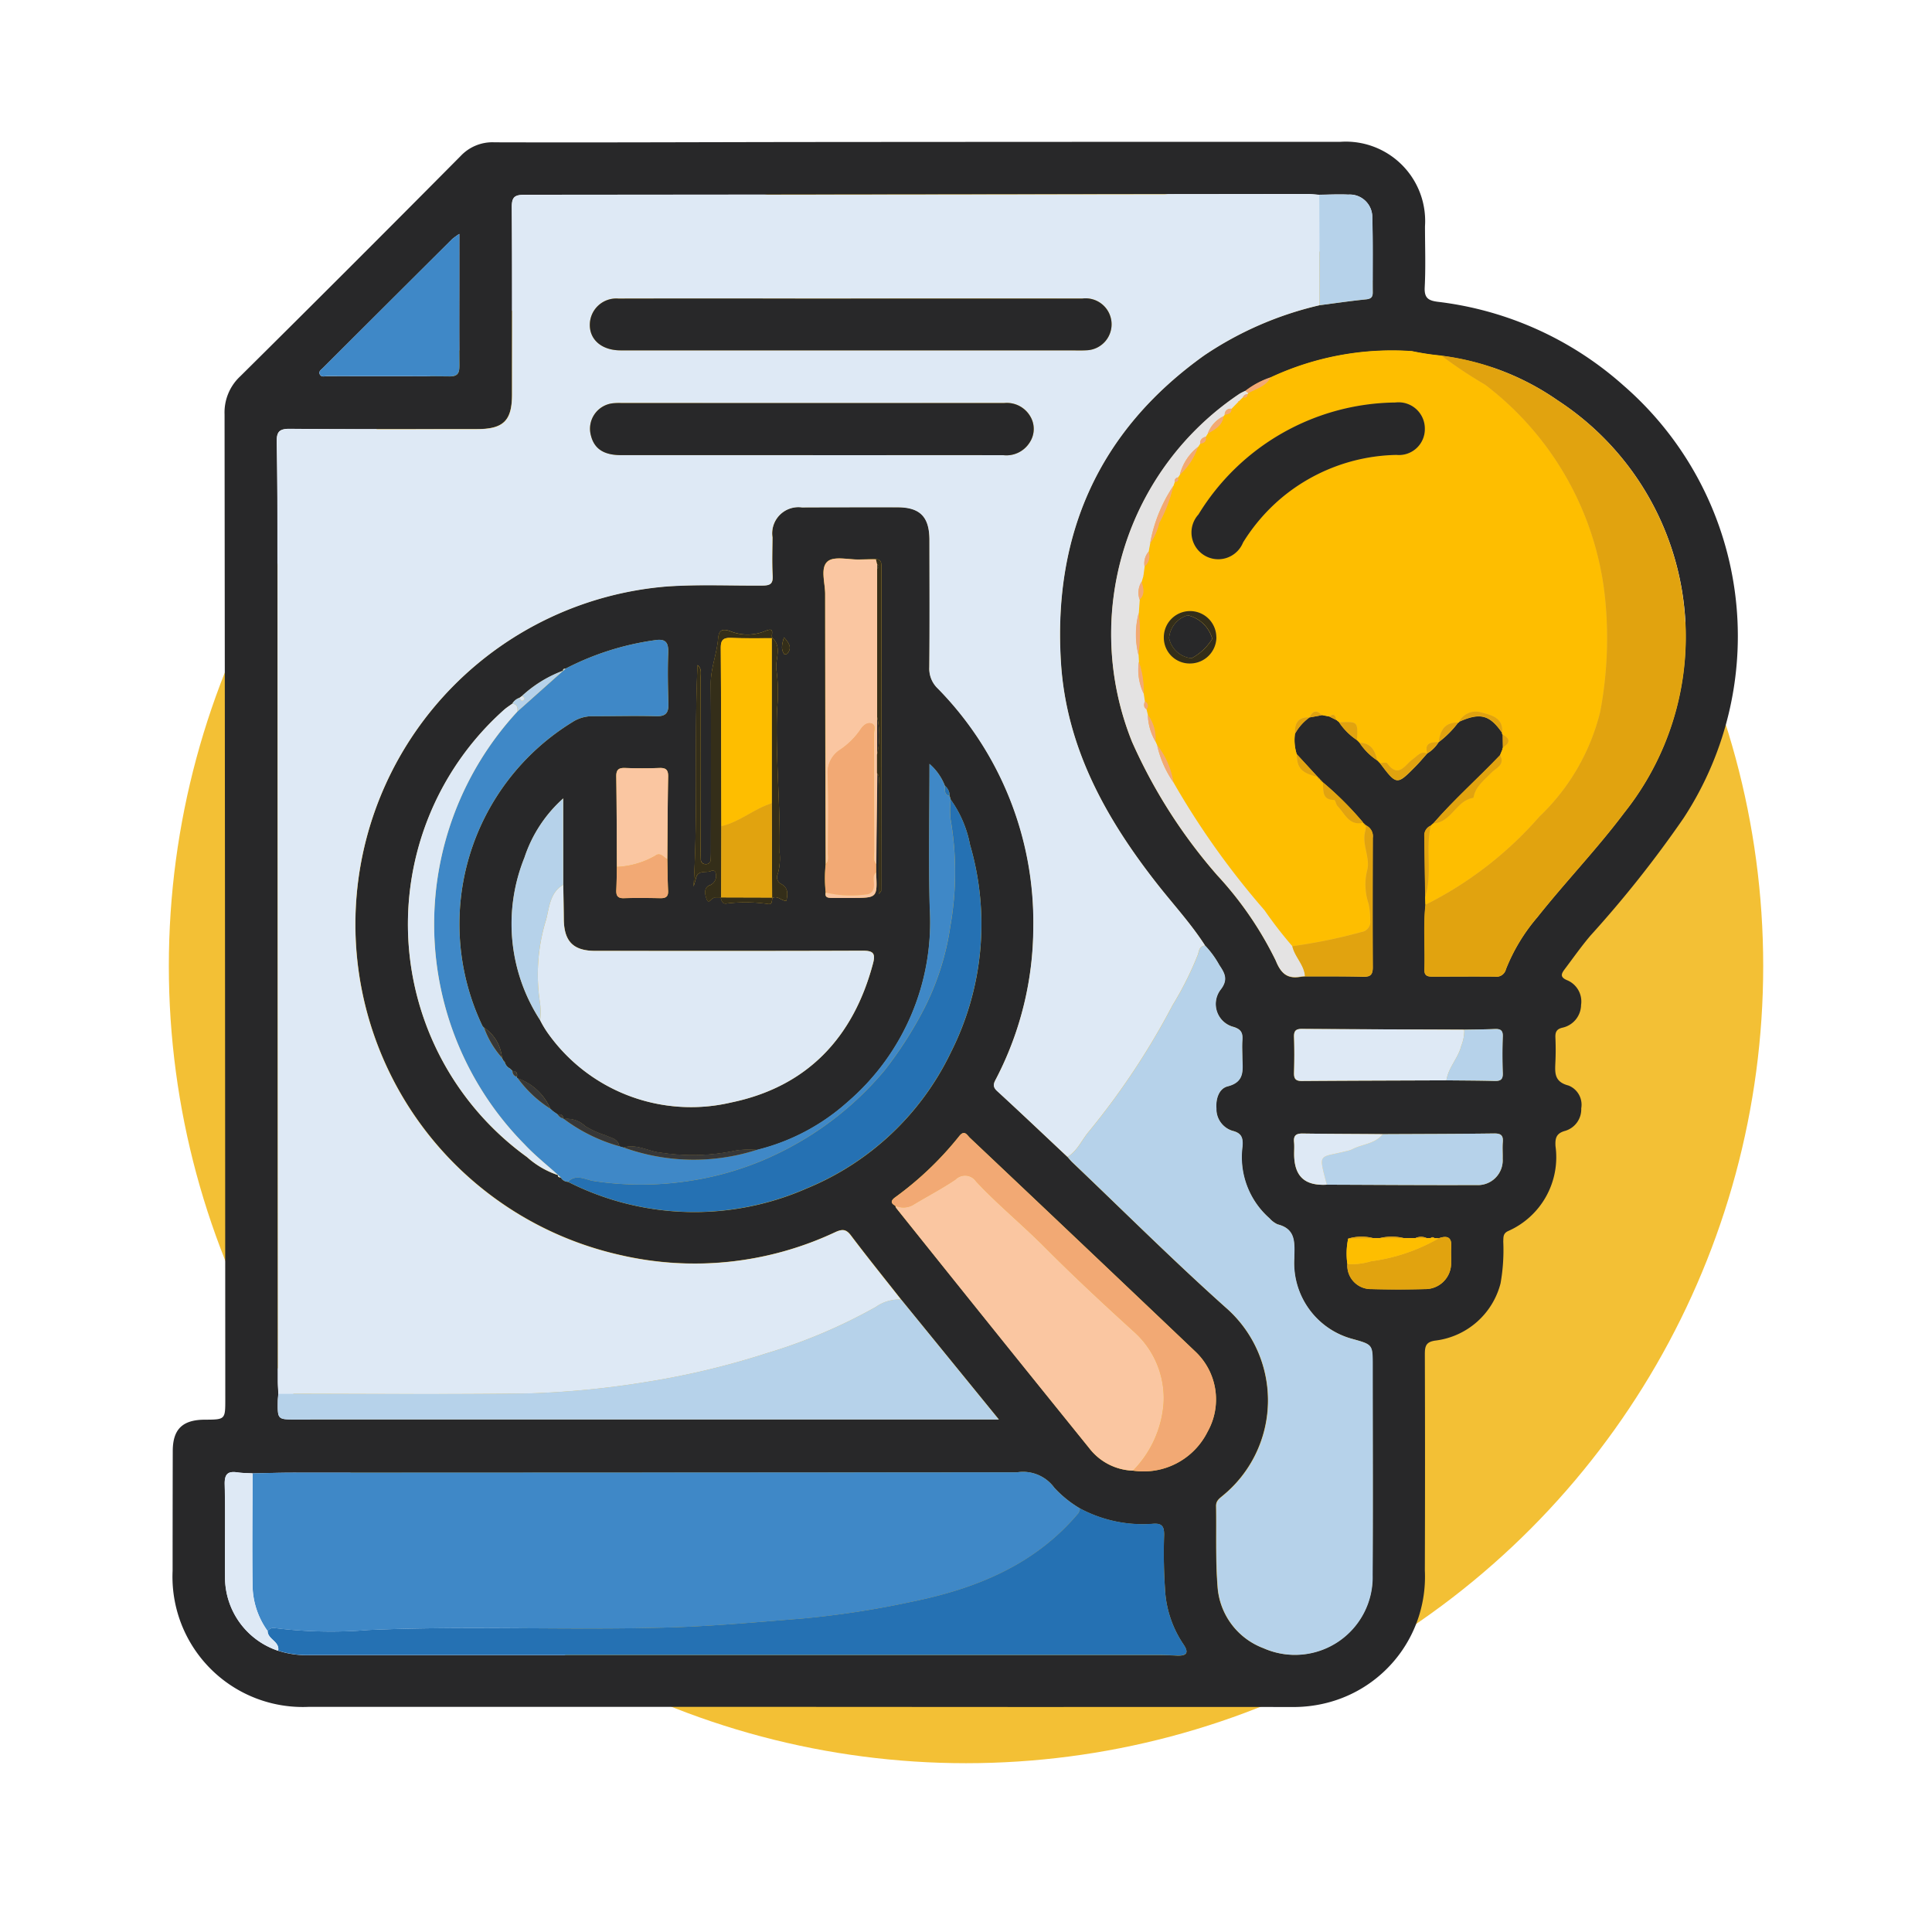 <svg xmlns="http://www.w3.org/2000/svg" xmlns:xlink="http://www.w3.org/1999/xlink" width="103" height="103" viewBox="0 0 103 103">
  <defs>
    <filter id="Elipse_7544" x="0" y="0" width="103" height="103" filterUnits="userSpaceOnUse">
      <feOffset dy="3" input="SourceAlpha"/>
      <feGaussianBlur stdDeviation="3" result="blur"/>
      <feFlood flood-opacity="0.161"/>
      <feComposite operator="in" in2="blur"/>
      <feComposite in="SourceGraphic"/>
    </filter>
  </defs>
  <g id="Grupo_947547" data-name="Grupo 947547" transform="translate(-802.349 -2803.349)">
    <g transform="matrix(1, 0, 0, 1, 802.35, 2803.35)" filter="url(#Elipse_7544)">
      <circle id="Elipse_7544-2" data-name="Elipse 7544" cx="42.5" cy="42.5" r="42.5" transform="translate(9 6)" fill="#f3c035"/>
    </g>
    <g id="Qxl44M" transform="translate(813.113 1638.829)">
      <g id="Grupo_946597" data-name="Grupo 946597" transform="translate(-1.562 1172.076)">
        <path id="Trazado_626438" data-name="Trazado 626438" d="M31.793,1255.518H5.677a6.945,6.945,0,0,1-7.239-7.257q0-3.188.008-6.376c0-1.17.52-1.673,1.709-1.678,1.091-.005,1.092-.005,1.092-1.094q-.013-26.252-.039-52.5a2.632,2.632,0,0,1,.84-2.035q5.9-5.846,11.751-11.746a2.325,2.325,0,0,1,1.8-.725c5.72.017,11.44-.011,17.16-.016q13.974-.011,27.947-.011a4.231,4.231,0,0,1,4.5,4.5c0,1.085.041,2.173-.015,3.255-.03.579.2.712.709.776a18.068,18.068,0,0,1,9.9,4.47,17.7,17.7,0,0,1,3.188,23.06,59.8,59.8,0,0,1-4.963,6.261c-.481.567-.911,1.178-1.359,1.773-.173.23-.3.427.11.6a1.227,1.227,0,0,1,.751,1.32,1.26,1.26,0,0,1-1,1.215c-.312.074-.381.242-.368.529.019.429.019.86,0,1.288-.024.568-.081,1.066.7,1.266a1.1,1.1,0,0,1,.677,1.216,1.2,1.2,0,0,1-.84,1.195c-.5.131-.556.4-.532.823a4.3,4.3,0,0,1-2.533,4.527c-.273.13-.241.332-.252.56a10.12,10.12,0,0,1-.145,2.225,4.1,4.1,0,0,1-3.436,3.046c-.53.062-.6.282-.6.73q.019,5.766,0,11.532a6.934,6.934,0,0,1-5.277,7.07,7.212,7.212,0,0,1-1.813.208q-6.58-.007-13.16,0Zm27.823-49.447-.131-.13h0l-1.116-1.213a2.475,2.475,0,0,1-.092-1.089,2.574,2.574,0,0,1,.775-.871l0,0,.66-.122.4.077.374.186-.005-.007.154.128-.007,0a3.374,3.374,0,0,0,.954.949l0,0,.14.141h0a3.246,3.246,0,0,0,.95.947v0l.138.143,0,0c.893,1.181.895,1.183,1.892.174.217-.219.414-.457.621-.687l.008-.009a1.8,1.8,0,0,0,.6-.594l.015-.012a5.253,5.253,0,0,0,1.027-1.031.061.061,0,0,0,.061-.052c1.118-.5,1.624-.365,2.29.6a.077.077,0,0,0,.028.092l.011.688-.005.031-.035.025.026.023-.134.324c-1.172,1.231-2.449,2.359-3.564,3.646l-.125.112a.565.565,0,0,0-.354.524q.026,1.645.048,3.291.007.207.014.415c-.123,1.148-.015,2.3-.056,3.449-.013.377.229.371.493.37,1.084,0,2.168-.011,3.253,0a.524.524,0,0,0,.6-.394,9.778,9.778,0,0,1,1.673-2.769c1.5-1.891,3.179-3.634,4.631-5.569a15.049,15.049,0,0,0-3.548-21.99,13.873,13.873,0,0,0-6.192-2.38,14.129,14.129,0,0,1-1.578-.24,15.305,15.305,0,0,0-7.525,1.4,4.584,4.584,0,0,0-1.348.718,3.172,3.172,0,0,0-.3.15,15.4,15.4,0,0,0-5.742,18.568,28.155,28.155,0,0,0,4.532,7.1,18.839,18.839,0,0,1,3.126,4.555c.291.722.64.989,1.361.855a1.822,1.822,0,0,1,.2-.015c1.036,0,2.073-.006,3.109.019.384.009.5-.119.5-.5-.012-2.3-.007-4.6,0-6.9a.635.635,0,0,0-.356-.663l-.011-.007-.137-.13-.035,0,.034-.009a17.4,17.4,0,0,0-2.168-2.166l-.036.016.032-.022-.125-.132-.031.021Zm-43.086,15.513-.107-.1a.536.536,0,0,1-.274-.333.113.113,0,0,0-.073-.086l-.079-.149a2.165,2.165,0,0,0-.956-1.609.453.453,0,0,1-.088-.1,12.636,12.636,0,0,1,4.794-16.186,1.936,1.936,0,0,1,1.081-.318c1.129,0,2.26-.032,3.388,0,.519.014.67-.182.655-.668-.028-.9-.046-1.808-.01-2.71.022-.57-.15-.767-.732-.671a14.731,14.731,0,0,0-4.739,1.512c-.077.008-.158.013-.135.127l.01-.016a6.65,6.65,0,0,0-2.2,1.35l-.137.1a.7.7,0,0,0-.382.315c-.144.106-.3.2-.431.32a15.31,15.31,0,0,0,1.219,23.848,4.7,4.7,0,0,0,1.664.965l-.011-.012c-.029.133.083.116.153.143a.46.46,0,0,0,.381.223,14.877,14.877,0,0,0,12.717.354,14.724,14.724,0,0,0,7.7-7.273,15.129,15.129,0,0,0,1.013-11.055,6.059,6.059,0,0,0-1.027-2.4l-.06-.2a.676.676,0,0,0-.251-.536,2.945,2.945,0,0,0-.821-1.169c0,2.626-.055,5.153.012,7.677a12.633,12.633,0,0,1-4.37,10.34,11.269,11.269,0,0,1-4.839,2.561,4.73,4.73,0,0,0-1.142.036,11.088,11.088,0,0,1-3.946.117c-.687-.056-1.315-.5-2.033-.278l-.221-.063c-.064-.421-.458-.447-.737-.59a4.893,4.893,0,0,1-1.077-.485,1.4,1.4,0,0,0-1.144-.384l-.027-.021c-.016-.191-.126-.253-.3-.223l-.247-.172-.124-.111-.017-.014a2.972,2.972,0,0,0-1.734-1.625.079.079,0,0,1-.054-.08c.039-.187-.006-.313-.227-.31Zm44.582,8.971a3.831,3.831,0,0,0-.044,1.35,1.257,1.257,0,0,0,1.29,1.339q1.419.04,2.841,0a1.377,1.377,0,0,0,1.4-1.43c.011-.27-.013-.542.007-.811.041-.54-.223-.624-.663-.47l-.238-.007a.12.12,0,0,0-.194,0H65.3a.694.694,0,0,0-.606,0h-.608a2.7,2.7,0,0,0-1.3,0h-.34A2.483,2.483,0,0,0,61.113,1230.554Zm-30.69-18.164c.273-.14.476.164.736.155.084-.387.1-.7-.289-.906a.4.4,0,0,1-.166-.533,3.1,3.1,0,0,0,.095-1.139c.05-2.549-.228-5.092-.135-7.642a8.963,8.963,0,0,0-.026-2.027c-.117-.594.336-1.259-.23-1.78-.08-.167.193-.609-.405-.345a2.458,2.458,0,0,1-1.79.012c-.557-.219-.659.015-.692.4-.072.816-.4,1.58-.39,2.416.026,2.935.009,5.871.008,8.807,0,.18,0,.361-.012.541a.236.236,0,0,1-.27.236.24.24,0,0,1-.254-.254c-.01-.18-.008-.361-.008-.542q0-4.573,0-9.146c0-.225.066-.475-.168-.668-.183,3.878.036,7.757-.213,11.812.074-.26.1-.343.121-.428.1-.493.551-.281.829-.415.123-.06.215.013.238.149a.531.531,0,0,1-.36.633c-.3.148-.215.509-.13.726.124.314.26-.092.417-.069a2.432,2.432,0,0,0,.336,0c.041.153.081.327.284.307a8.33,8.33,0,0,1,2.246.023C30.428,1212.756,30.372,1212.52,30.423,1212.391Zm-5.61-2.063c.012-1.469.015-2.939.044-4.407.007-.362-.118-.472-.468-.459-.61.023-1.221.023-1.831,0-.348-.012-.472.1-.466.46.025,1.6.024,3.209.032,4.814-.009.405-.009.811-.028,1.215-.014.293.052.464.4.453.653-.02,1.307-.013,1.961,0,.283,0,.41-.088.4-.39C24.826,1211.453,24.825,1210.89,24.813,1210.328Zm11.129.693v-.431l.054-4.854c.161.2.091.434.092.652.006,1.353,0,2.707,0,4.06v1.735c.1-.129.125-.147.125-.165q.008-8.626.013-17.253c0-.209.009-.423-.289-.432s-.586.006-.879.013c-.582.014-1.351-.19-1.7.1-.406.344-.133,1.14-.133,1.738q0,7.2.03,14.4a6.908,6.908,0,0,0,0,1.508c-.057.278.125.287.319.287.362,0,.723,0,1.085,0C36.013,1212.389,36.013,1212.389,35.943,1211.021Zm27.014,13.964c-1.422-.01-2.844-.01-4.265-.034-.347-.006-.5.1-.466.458.023.224,0,.451.005.677.019,1.155.572,1.66,1.742,1.593,2.658.009,5.317.029,7.976.019a1.321,1.321,0,0,0,1.4-1.405c.009-.293-.018-.588.007-.879.03-.347-.083-.47-.449-.466C66.921,1224.974,64.939,1224.975,62.957,1224.985Zm3.391-2.869c.854.009,1.709.01,2.563.033.3.008.452-.063.441-.406-.021-.652-.024-1.306,0-1.957.015-.353-.139-.418-.439-.405-.539.023-1.078.024-1.617.034-2.886-.011-5.773-.019-8.66-.04-.334,0-.423.121-.413.438.021.631.017,1.263,0,1.894-.009.309.072.445.41.443C61.206,1222.131,63.777,1222.126,66.348,1222.116ZM36.967,1228.8a.463.463,0,0,0,.05.125q5.139,6.4,10.289,12.8a3.063,3.063,0,0,0,2.335,1.2,3.812,3.812,0,0,0,3.974-2.08,3.51,3.51,0,0,0-.667-4.285q-2.823-2.686-5.65-5.367-3.172-3.008-6.349-6.009c-.158-.149-.291-.447-.571-.1a17.537,17.537,0,0,1-3.419,3.267C36.739,1228.514,36.691,1228.657,36.967,1228.8Zm-18.931-9.889a5.387,5.387,0,0,0,.374.635,9.354,9.354,0,0,0,9.8,3.75c4.04-.835,6.526-3.445,7.575-7.433.148-.561-.041-.662-.573-.66-4.743.019-9.486.014-14.23.01-1.185,0-1.677-.507-1.687-1.7-.005-.609-.018-1.218-.028-1.828v-4.6a7.278,7.278,0,0,0-2.068,3.156A9.422,9.422,0,0,0,18.035,1218.912Zm-13.97,33.615a4.944,4.944,0,0,0,1.722.233q22.479,0,44.957,0c.407,0,.813.007,1.22.026.523.025.684-.133.356-.61a5.777,5.777,0,0,1-.955-2.651,28.74,28.74,0,0,1-.068-3.182c0-.414-.093-.618-.574-.584a7.074,7.074,0,0,1-3.918-.821,6.029,6.029,0,0,1-1.362-1.1,2.062,2.062,0,0,0-1.988-.823q-19.293.023-38.586.018c-.723,0-1.445.025-2.167.038-.268-.016-.539-.013-.8-.053-.514-.076-.7.086-.684.643.04,1.644,0,3.29.016,4.936A4.132,4.132,0,0,0,4.066,1252.527ZM46.149,1226.2c.09.1.173.207.27.3,2.749,2.615,5.436,5.3,8.268,7.823a6.561,6.561,0,0,1-.277,9.941c-.177.148-.351.268-.346.538.024,1.423-.034,2.852.077,4.267a3.779,3.779,0,0,0,2.443,3.315,4.14,4.14,0,0,0,5.821-3.893c.025-3.729.005-7.458.005-11.187,0-1.1,0-1.1-1.063-1.4a4.192,4.192,0,0,1-3.116-4.313c0-.764.127-1.542-.89-1.8a1.271,1.271,0,0,1-.43-.322,4.341,4.341,0,0,1-1.441-3.838c.029-.413-.017-.7-.53-.825a1.214,1.214,0,0,1-.862-1.187c-.036-.494.124-1.063.6-1.185.951-.241.789-.911.784-1.562,0-.294-.017-.589,0-.881.026-.372-.031-.592-.473-.726a1.262,1.262,0,0,1-.705-1.962c.447-.557.237-.906-.052-1.338a4.99,4.99,0,0,0-.752-1.032c-.744-1.162-1.679-2.175-2.528-3.254-2.753-3.5-4.873-7.292-5.159-11.844-.429-6.824,2.017-12.353,7.637-16.369a18.364,18.364,0,0,1,6.149-2.675c.827-.108,1.653-.229,2.483-.316.257-.027.356-.11.354-.366-.009-1.332.017-2.665-.023-4a1.2,1.2,0,0,0-1.276-1.217c-.518-.022-1.037,0-1.556.01-.224-.015-.449-.042-.673-.042q-20.851.025-41.7.043c-.531,0-.673.134-.669.67.025,3.322.011,6.645.011,9.968,0,1.4-.451,1.853-1.875,1.853-3.323,0-6.645.016-9.968-.014-.584-.005-.709.174-.7.721.04,1.988.037,3.977.038,5.966q.012,22.037.021,44.075c0,.225.018.451.027.676-.01.135-.027.269-.029.4-.012.975-.011.975.945.975H42.488l-5.213-6.4c-.893-1.135-1.8-2.258-2.67-3.412-.261-.346-.464-.344-.832-.178a17.6,17.6,0,0,1-11.51,1.212,18.071,18.071,0,0,1,2.561-35.638c1.7-.115,3.389-.032,5.084-.047.413,0,.548-.108.524-.532-.038-.676-.014-1.356-.009-2.034a1.4,1.4,0,0,1,1.572-1.6c1.7-.01,3.391-.008,5.087-.007,1.211,0,1.708.509,1.71,1.747,0,2.261.014,4.522-.007,6.782a1.456,1.456,0,0,0,.444,1.125,17.761,17.761,0,0,1,5.1,12.746,17.579,17.579,0,0,1-1.958,8.018c-.123.244-.266.438.024.7C43.655,1223.844,44.9,1225.026,46.149,1226.2Zm-32.427-49.208a4.446,4.446,0,0,0-.373.271q-3.448,3.434-6.893,6.873c-.091.091-.242.18-.176.33.082.186.279.106.422.107,2.167.007,4.333-.006,6.5.016.5.005.529-.245.526-.63-.013-1.535-.006-3.069-.006-4.6C13.722,1178.618,13.722,1177.883,13.722,1176.991ZM31.03,1198.5c-.108.375-.172.642.02.9.015.019.14-.005.171-.044C31.451,1199.067,31.328,1198.823,31.03,1198.5Z" transform="translate(1.562 -1172.076)" fill="#282829"/>
        <path id="Trazado_626439" data-name="Trazado 626439" d="M39.458,1256.6c-.01-.225-.027-.45-.027-.676q-.011-22.038-.021-44.075c0-1.989,0-3.978-.038-5.966-.011-.547.115-.726.7-.721,3.322.03,6.645.014,9.968.014,1.424,0,1.875-.448,1.875-1.853,0-3.323.014-6.645-.011-9.968,0-.535.138-.669.669-.67q20.851-.006,41.7-.043c.224,0,.449.027.673.042q.009,2.943.018,5.885a18.366,18.366,0,0,0-6.149,2.675c-5.62,4.016-8.065,9.545-7.637,16.369.286,4.552,2.406,8.343,5.159,11.844.849,1.08,1.785,2.093,2.528,3.254-.321,0-.325.289-.391.479a17.521,17.521,0,0,1-1.351,2.7,39.52,39.52,0,0,1-4.449,6.717c-.388.451-.614,1.039-1.148,1.366-1.251-1.173-2.494-2.355-3.76-3.513-.289-.265-.147-.46-.024-.7a17.58,17.58,0,0,0,1.958-8.018,17.761,17.761,0,0,0-5.1-12.746,1.455,1.455,0,0,1-.444-1.125c.02-2.261.01-4.521.007-6.782,0-1.239-.5-1.746-1.71-1.747-1.7,0-3.391,0-5.087.007a1.4,1.4,0,0,0-1.572,1.6c-.005.678-.03,1.358.009,2.034.024.424-.11.528-.524.532-1.694.015-3.389-.068-5.084.047a18.071,18.071,0,0,0-2.561,35.638,17.6,17.6,0,0,0,11.51-1.212c.368-.166.571-.168.832.178.869,1.153,1.777,2.277,2.671,3.412a2.165,2.165,0,0,0-1.338.392,28.6,28.6,0,0,1-5.818,2.469,42.7,42.7,0,0,1-6.4,1.53,48.033,48.033,0,0,1-6.22.613C48.4,1256.647,43.93,1256.6,39.458,1256.6Zm30.529-58.387v0H67.343q-4.879,0-9.759,0a1.407,1.407,0,0,0-1.521,1.3c-.062.858.606,1.46,1.639,1.46q11.961,0,23.922,0c.316,0,.633.013.949-.006a1.385,1.385,0,1,0-.253-2.757Q76.153,1198.2,69.986,1198.211Zm-2.035,8.348v0c3.388,0,6.777-.005,10.165,0a1.465,1.465,0,0,0,1.386-.669,1.309,1.309,0,0,0,.031-1.413,1.444,1.444,0,0,0-1.369-.7q-10.233.014-20.465,0a3.409,3.409,0,0,0-.406.014,1.365,1.365,0,0,0-1.175,1.719c.179.707.685,1.044,1.6,1.045Q62.835,1206.562,67.951,1206.559Z" transform="translate(-33.816 -1189.851)" fill="#dee9f5"/>
        <path id="Trazado_626440" data-name="Trazado 626440" d="M384.9,1255.571a15.3,15.3,0,0,1,7.528-1.4,14.13,14.13,0,0,0,1.578.24,23.774,23.774,0,0,0,2.328,1.549,16.422,16.422,0,0,1,6.385,11.263,21.139,21.139,0,0,1-.247,6.173,11.5,11.5,0,0,1-3.239,5.588,19.838,19.838,0,0,1-6.082,4.707q-.007-.207-.014-.415c.406-1.247.008-2.559.306-3.815l.125-.112c.972-.041,1.216-1.224,2.129-1.359.012,0,.023-.038.027-.059.114-.574.567-.887.936-1.279.234-.249.764-.416.472-.949l.134-.324.009-.048.005-.031c.389-.235.408-.465-.011-.688a.078.078,0,0,1-.028-.092c.073-.816-.581-.943-1.118-1.087a1,1,0,0,0-1.172.488.061.061,0,0,1-.061.052c-.7-.014-.953.42-1.027,1.031l-.014.012c-.391.005-.754.039-.6.594l-.008.009c-.347-.14-.511.138-.745.3-.411.282-.764,1.079-1.38.224-.045-.063-.254-.008-.387-.009l0,0-.138-.143v0c-.112-.521-.333-.933-.95-.947h0l-.14-.141,0,0c.041-.995.041-.995-.954-.949l.007,0-.154-.128.005.007c-.059-.195-.11-.4-.374-.186l-.4-.077c-.283-.3-.5-.239-.66.122l0,0c-.622-.033-.8.326-.775.872a2.475,2.475,0,0,0,.092,1.089c.007.737.251,1,1.116,1.213h0q-.013.145.131.13l-.026.027.031-.021c-.01.094.031.139.126.132l-.032.022.036-.016c.069.4-.086.944.616.954.062,0,.1.242.185.333.387.4.607,1.061,1.367.879l-.034.009.034,0c0,.1.041.14.137.129l.011.007c-.017.111-.025.224-.052.333-.177.7.282,1.385.109,2.063a3.2,3.2,0,0,0,.076,1.788,3.942,3.942,0,0,1,.084.869.552.552,0,0,1-.475.637,27.908,27.908,0,0,1-3.675.752,22.7,22.7,0,0,1-1.487-1.921,42.725,42.725,0,0,1-4.85-6.811,4.375,4.375,0,0,0-.87-1.988l-.09-.2a2.1,2.1,0,0,0-.406-1.416l-.074-.3a.25.25,0,0,0-.091-.415l-.065-.425a4.454,4.454,0,0,0-.253-1.69q-.009-.181-.019-.362a8.86,8.86,0,0,0,.013-2.248l.048-.709c.316-.289.19-.629.109-.963l.089-.3.044,0-.038-.05.059-.452a.688.688,0,0,0,.213-.783l.082-.439a2.979,2.979,0,0,0,.488-1.086,7.7,7.7,0,0,0,.754-1.99l.07-.2q.247-.007.178-.244l.1-.143a3.485,3.485,0,0,0,.969-1.482l.113-.17c.223-.026.354-.125.3-.374l.105-.163c.378-.222.779-.421.842-.929a.457.457,0,0,0,.064-.083c.186-.027.368-.059.358-.312l.347-.355.052,0,0-.052.213-.206c.144.025.252,0,.251-.179l.044-.047C384.139,1256.173,384.65,1256.056,384.9,1255.571Zm8.223,2.75a1.4,1.4,0,0,0-1.566-1.407,12.462,12.462,0,0,0-10.5,5.969,1.427,1.427,0,1,0,2.378,1.495,9.95,9.95,0,0,1,2.022-2.354,9.835,9.835,0,0,1,6.157-2.315A1.379,1.379,0,0,0,393.123,1258.321Zm-11.113,11.106a1.4,1.4,0,1,0-2.8.02,1.378,1.378,0,0,0,1.441,1.385A1.407,1.407,0,0,0,382.011,1269.427Z" transform="translate(-326.363 -1243.011)" fill="#febe00"/>
        <path id="Trazado_626441" data-name="Trazado 626441" d="M29.769,1694.816c.723-.013,1.445-.037,2.167-.038q19.293-.007,38.586-.018a2.062,2.062,0,0,1,1.988.823,6.023,6.023,0,0,0,1.362,1.1.7.7,0,0,1-.076.253c-2.346,2.8-5.53,4.054-8.974,4.746a48.672,48.672,0,0,1-5.785.882c-2.283.179-4.57.391-6.854.464-5.416.175-10.839-.1-16.259.143a24.089,24.089,0,0,1-4.933-.1.4.4,0,0,0-.422.151,4.245,4.245,0,0,1-.8-2.393C29.741,1698.823,29.765,1696.819,29.769,1694.816Z" transform="translate(-25.504 -1623.825)" fill="#3f88c7"/>
        <path id="Trazado_626442" data-name="Trazado 626442" d="M350,1499.158c.534-.328.76-.915,1.148-1.366a39.524,39.524,0,0,0,4.449-6.717,17.529,17.529,0,0,0,1.351-2.7c.066-.19.069-.478.391-.479a4.988,4.988,0,0,1,.752,1.032c.289.432.5.781.052,1.338a1.262,1.262,0,0,0,.705,1.962c.441.135.5.355.473.726-.02.292-.006.587,0,.881.006.65.167,1.321-.784,1.562-.481.122-.641.69-.6,1.185a1.214,1.214,0,0,0,.862,1.187c.513.127.559.411.53.825a4.341,4.341,0,0,0,1.441,3.838,1.272,1.272,0,0,0,.43.322c1.017.254.895,1.032.89,1.8a4.193,4.193,0,0,0,3.116,4.314c1.063.295,1.063.295,1.063,1.4,0,3.729.019,7.459-.005,11.188a4.14,4.14,0,0,1-5.821,3.893,3.779,3.779,0,0,1-2.443-3.315c-.111-1.416-.053-2.844-.077-4.267,0-.269.169-.389.346-.538a6.561,6.561,0,0,0,.277-9.942c-2.832-2.523-5.519-5.208-8.268-7.823C350.169,1499.365,350.086,1499.258,350,1499.158Z" transform="translate(-302.285 -1445.035)" fill="#b6d2ea"/>
        <path id="Trazado_626443" data-name="Trazado 626443" d="M490.181,1285.377a19.838,19.838,0,0,0,6.082-4.707,11.5,11.5,0,0,0,3.239-5.588,21.139,21.139,0,0,0,.247-6.173,16.422,16.422,0,0,0-6.385-11.263,23.755,23.755,0,0,1-2.328-1.549,13.877,13.877,0,0,1,6.192,2.38,15.05,15.05,0,0,1,3.548,21.99c-1.453,1.936-3.129,3.678-4.631,5.569a9.778,9.778,0,0,0-1.673,2.769.523.523,0,0,1-.6.394c-1.084-.013-2.168-.007-3.253,0-.264,0-.506.007-.493-.37C490.166,1287.677,490.058,1286.525,490.181,1285.377Z" transform="translate(-423.392 -1244.694)" fill="#e1a30f"/>
        <path id="Trazado_626444" data-name="Trazado 626444" d="M35.763,1715.46a.4.4,0,0,1,.422-.151,24.089,24.089,0,0,0,4.933.1c5.42-.24,10.842.032,16.259-.143,2.284-.074,4.571-.285,6.854-.465a48.647,48.647,0,0,0,5.785-.882c3.444-.692,6.627-1.948,8.974-4.746a.7.7,0,0,0,.076-.253,7.072,7.072,0,0,0,3.918.821c.481-.034.574.17.574.584a28.738,28.738,0,0,0,.068,3.182,5.777,5.777,0,0,0,.955,2.651c.328.477.167.635-.356.61-.406-.02-.813-.026-1.22-.026q-22.479,0-44.957,0a4.948,4.948,0,0,1-1.722-.233C36.414,1716.017,35.767,1715.91,35.763,1715.46Z" transform="translate(-30.697 -1636.065)" fill="#2571b3"/>
        <path id="Trazado_626445" data-name="Trazado 626445" d="M143.15,1463.965c.009.609.022,1.218.028,1.827.01,1.191.5,1.7,1.687,1.7,4.743,0,9.487.009,14.23-.01.531,0,.72.1.573.66-1.049,3.989-3.535,6.6-7.575,7.433a9.354,9.354,0,0,1-9.8-3.75,5.387,5.387,0,0,1-.374-.635,4.351,4.351,0,0,0,0-.873,9.881,9.881,0,0,1,.321-4.5C142.407,1465.164,142.442,1464.377,143.15,1463.965Z" transform="translate(-122.324 -1424.352)" fill="#dee9f5"/>
        <path id="Trazado_626446" data-name="Trazado 626446" d="M105.554,1391.024a.079.079,0,0,0,.054.08,6.293,6.293,0,0,0,1.734,1.625l.017.013.124.111.247.172a.45.45,0,0,0,.3.223l.027.021a8.967,8.967,0,0,0,2.959,1.459l.221.063a11.036,11.036,0,0,0,7.12.125,11.269,11.269,0,0,0,4.839-2.561,12.633,12.633,0,0,0,4.37-10.34c-.067-2.524-.012-5.051-.012-7.677a2.95,2.95,0,0,1,.821,1.169c.026.206-.079.473.251.537l.06.2a5.219,5.219,0,0,0-.014,1.014,16.5,16.5,0,0,1-.011,5.766,14.113,14.113,0,0,1-1.533,4.638,20.818,20.818,0,0,1-1.97,3.023,17.06,17.06,0,0,1-5.262,4.216,16.323,16.323,0,0,1-5.226,1.687,16.839,16.839,0,0,1-5.027-.008c-.42-.062-.929-.4-1.361.044a.46.46,0,0,1-.381-.223l-.153-.143.011.012c-.6-.543-1.237-1.047-1.787-1.634a16.7,16.7,0,0,1-.386-23.084l2.445-2.177-.011.016.135-.127a14.734,14.734,0,0,1,4.739-1.511c.582-.1.754.1.732.671-.035.9-.018,1.807.01,2.71.015.486-.136.682-.655.668-1.129-.031-2.259.005-3.388,0a1.936,1.936,0,0,0-1.081.318,12.636,12.636,0,0,0-4.794,16.186.45.45,0,0,0,.088.1,4.861,4.861,0,0,0,.956,1.609l.078.149.073.086a.535.535,0,0,0,.273.333l.107.1.029.032A.3.3,0,0,0,105.554,1391.024Z" transform="translate(-87.205 -1341.175)" fill="#3f88c7"/>
        <path id="Trazado_626447" data-name="Trazado 626447" d="M39.808,1631.843c4.472,0,8.945.048,13.417-.02a48.054,48.054,0,0,0,6.22-.613,42.7,42.7,0,0,0,6.4-1.53,28.6,28.6,0,0,0,5.818-2.469,2.164,2.164,0,0,1,1.338-.392l5.213,6.4H40.725c-.956,0-.957,0-.945-.975C39.781,1632.112,39.8,1631.978,39.808,1631.843Z" transform="translate(-34.167 -1565.096)" fill="#b6d2ea"/>
        <path id="Trazado_626448" data-name="Trazado 626448" d="M295.008,1593.939a3.063,3.063,0,0,1-2.335-1.2q-5.168-6.381-10.289-12.8a.462.462,0,0,1-.05-.125,1.044,1.044,0,0,0,.909-.022c.762-.466,1.56-.875,2.3-1.376a.715.715,0,0,1,1.1.106c1.154,1.235,2.467,2.307,3.66,3.507,1.572,1.581,3.211,3.1,4.86,4.6a4.753,4.753,0,0,1,1.474,3.705A5.74,5.74,0,0,1,295.008,1593.939Z" transform="translate(-243.805 -1523.092)" fill="#fac6a1"/>
        <path id="Trazado_626449" data-name="Trazado 626449" d="M153.767,1450.863c.432-.445.941-.106,1.361-.044a16.843,16.843,0,0,0,5.027.008,16.314,16.314,0,0,0,5.226-1.687,17.058,17.058,0,0,0,5.262-4.216,20.818,20.818,0,0,0,1.97-3.023,14.116,14.116,0,0,0,1.533-4.638,16.5,16.5,0,0,0,.011-5.765,5.22,5.22,0,0,1,.014-1.014,6.056,6.056,0,0,1,1.027,2.4,15.129,15.129,0,0,1-1.013,11.055,14.724,14.724,0,0,1-7.7,7.273A14.878,14.878,0,0,1,153.767,1450.863Z" transform="translate(-132.687 -1395.414)" fill="#2571b3"/>
        <path id="Trazado_626450" data-name="Trazado 626450" d="M293.8,1579.465a5.741,5.741,0,0,0,1.628-3.6,4.753,4.753,0,0,0-1.474-3.705c-1.649-1.5-3.289-3.018-4.86-4.6-1.193-1.2-2.505-2.272-3.66-3.507a.715.715,0,0,0-1.1-.106c-.737.5-1.535.91-2.3,1.376a1.044,1.044,0,0,1-.909.022c-.276-.144-.228-.288-.009-.448a17.537,17.537,0,0,0,3.419-3.267c.28-.352.412-.054.571.1q3.178,3,6.349,6.009,2.827,2.681,5.65,5.367a3.51,3.51,0,0,1,.667,4.285A3.811,3.811,0,0,1,293.8,1579.465Z" transform="translate(-242.593 -1508.618)" fill="#f2a974"/>
        <path id="Trazado_626451" data-name="Trazado 626451" d="M369.13,1286.882l.073.3a2.955,2.955,0,0,0,.406,1.417l.089.195a5.584,5.584,0,0,0,.87,1.989,42.73,42.73,0,0,0,4.85,6.811,22.649,22.649,0,0,0,1.487,1.921c.131.572.632.988.675,1.6a1.822,1.822,0,0,0-.2.015c-.72.134-1.07-.134-1.361-.855a18.84,18.84,0,0,0-3.126-4.555,28.155,28.155,0,0,1-4.532-7.1,15.4,15.4,0,0,1,5.742-18.568,3.13,3.13,0,0,1,.3-.149l.16.128-.044.047a.3.3,0,0,0-.251.179l-.212.206c-.033,0-.05.014-.049.048l-.346.355a.3.3,0,0,0-.359.312.464.464,0,0,1-.064.083,1.67,1.67,0,0,0-.842.929l-.1.162c-.187.054-.316.157-.3.374l-.113.17a2.713,2.713,0,0,0-.97,1.483l-.095.142a.2.2,0,0,0-.178.245l-.07.2a8.052,8.052,0,0,0-1.242,3.077l-.082.439a.944.944,0,0,0-.213.784l-.059.452-.006.053-.088.3a1.1,1.1,0,0,0-.109.963l-.048.709a4.468,4.468,0,0,0-.013,2.248l.019.361a2.936,2.936,0,0,0,.253,1.691l.064.424C368.991,1286.622,368.967,1286.773,369.13,1286.882Z" transform="translate(-317.21 -1256.626)" fill="#e4e3e3"/>
        <path id="Trazado_626452" data-name="Trazado 626452" d="M96.713,1393.26a16.7,16.7,0,0,0,.386,23.084c.55.588,1.189,1.092,1.787,1.634a4.7,4.7,0,0,1-1.664-.965A15.31,15.31,0,0,1,96,1393.166c.135-.117.287-.214.431-.32C96.7,1392.87,96.731,1393.048,96.713,1393.26Z" transform="translate(-78.328 -1362.885)" fill="#dee9f5"/>
        <path id="Trazado_626453" data-name="Trazado 626453" d="M63.564,1208.293c0,.892,0,1.627,0,2.363,0,1.535-.007,3.069.006,4.6,0,.385-.025.635-.526.63-2.166-.022-4.333-.009-6.5-.016-.143,0-.34.079-.422-.107-.066-.15.086-.239.176-.329q3.444-3.439,6.893-6.873A4.387,4.387,0,0,1,63.564,1208.293Z" transform="translate(-48.28 -1203.378)" fill="#3f88c7"/>
        <path id="Trazado_626454" data-name="Trazado 626454" d="M254.27,1352.069q-.018-7.2-.03-14.4c0-.6-.272-1.393.133-1.738.346-.294,1.115-.09,1.7-.1.293-.007.586-.009.879-.013l.066.267,0,.251q0,3.948,0,7.9,0,1,0,2,0,.493,0,.987l-.054,4.853c-.205-.209-.115-.472-.115-.709-.007-2.078,0-4.156-.008-6.234,0-.19.109-.471-.108-.554-.255-.1-.478.114-.611.319a4.044,4.044,0,0,1-1.1,1.085,1.432,1.432,0,0,0-.643,1.319c.049,1.376.02,2.755.014,4.133C254.384,1351.643,254.46,1351.882,254.27,1352.069Z" transform="translate(-219.447 -1313.552)" fill="#fac6a1"/>
        <path id="Trazado_626455" data-name="Trazado 626455" d="M447.1,1523.339c-2.571.01-5.142.015-7.713.034-.338,0-.419-.133-.41-.443.019-.631.023-1.264,0-1.895-.01-.317.078-.441.413-.438,2.886.021,5.773.028,8.66.04a2.13,2.13,0,0,1-.158.855C447.732,1522.153,447.2,1522.653,447.1,1523.339Z" transform="translate(-379.188 -1473.299)" fill="#dee9f5"/>
        <path id="Trazado_626456" data-name="Trazado 626456" d="M453.169,1561.7c1.982-.01,3.965-.011,5.947-.037.365,0,.478.118.449.466-.025.291,0,.586-.007.879a1.321,1.321,0,0,1-1.4,1.405c-2.659.01-5.317-.01-7.976-.019-.455-1.739-.434-1.415,1.017-1.784a1.427,1.427,0,0,0,.319-.095C452.062,1562.226,452.748,1562.229,453.169,1561.7Z" transform="translate(-388.65 -1508.791)" fill="#b6d2ea"/>
        <path id="Trazado_626457" data-name="Trazado 626457" d="M254.761,1407.964c.19-.187.114-.426.115-.643.006-1.378.036-2.757-.014-4.133a1.432,1.432,0,0,1,.643-1.319,4.045,4.045,0,0,0,1.1-1.085c.133-.205.355-.418.611-.319.217.083.107.363.108.554.007,2.078,0,4.156.008,6.234,0,.238-.09.5.115.709v.431c-.194.183-.12.422-.112.635.012.334-.153.55-.45.55a5.64,5.64,0,0,1-2.122-.1A6.91,6.91,0,0,1,254.761,1407.964Z" transform="translate(-219.938 -1369.447)" fill="#f2a974"/>
        <path id="Trazado_626458" data-name="Trazado 626458" d="M134.417,1434.66c-.709.412-.743,1.2-.911,1.847a9.881,9.881,0,0,0-.321,4.5,4.354,4.354,0,0,1,0,.873,9.422,9.422,0,0,1-.839-8.669,7.277,7.277,0,0,1,2.068-3.156Z" transform="translate(-113.591 -1395.046)" fill="#b6d2ea"/>
        <path id="Trazado_626459" data-name="Trazado 626459" d="M448.881,1198.717q-.009-2.943-.018-5.885c.519-.005,1.038-.032,1.556-.01a1.2,1.2,0,0,1,1.276,1.217c.04,1.331.014,2.664.023,4,0,.256-.1.339-.354.366C450.534,1198.488,449.708,1198.609,448.881,1198.717Z" transform="translate(-387.734 -1189.999)" fill="#b6d2ea"/>
        <path id="Trazado_626460" data-name="Trazado 626460" d="M172.76,1423.344c-.008-1.6-.007-3.21-.032-4.814-.006-.363.118-.472.466-.46.61.021,1.222.021,1.831,0,.35-.013.475.1.468.459-.029,1.469-.031,2.938-.044,4.407-.206-.106-.38-.4-.651-.182A4.533,4.533,0,0,1,172.76,1423.344Z" transform="translate(-149.074 -1384.682)" fill="#fac6a1"/>
        <path id="Trazado_626461" data-name="Trazado 626461" d="M21.178,1703.129c0,.45.651.557.562,1.056a4.132,4.132,0,0,1-2.836-3.933c-.012-1.645.024-3.291-.016-4.936-.013-.557.17-.72.684-.643.265.039.536.036.8.052,0,2-.028,4.007,0,6.01A4.245,4.245,0,0,0,21.178,1703.129Z" transform="translate(-16.113 -1623.734)" fill="#dee9f5"/>
        <path id="Trazado_626462" data-name="Trazado 626462" d="M204.517,1378.065a2.467,2.467,0,0,1-.336,0c-.157-.022-.293.383-.417.069-.085-.217-.174-.578.13-.726a.531.531,0,0,0,.36-.633c-.023-.135-.114-.208-.238-.149-.278.134-.731-.078-.829.415-.017.085-.047.168-.121.428.249-4.055.03-7.934.213-11.812.234.193.168.443.168.668q.007,4.573,0,9.146c0,.181,0,.362.008.542a.24.24,0,0,0,.254.254.236.236,0,0,0,.27-.236c.013-.18.012-.361.012-.541,0-2.936.018-5.871-.008-8.807-.007-.837.319-1.6.39-2.416.034-.384.136-.617.692-.4a2.457,2.457,0,0,0,1.79-.012c.6-.263.325.178.405.345l-.028.024c-.72,0-1.441.013-2.16-.016-.4-.016-.557.093-.554.521.022,3.172.022,6.344.03,9.517q0,1.9-.009,3.8Z" transform="translate(-175.295 -1337.754)" fill="#342e19"/>
        <path id="Trazado_626463" data-name="Trazado 626463" d="M464.8,1602.4c.441-.153.7-.07.663.47-.02.269,0,.541-.007.812a1.376,1.376,0,0,1-1.4,1.43q-1.42.037-2.841,0a1.257,1.257,0,0,1-1.29-1.339,3.406,3.406,0,0,0,1.258-.146A9.742,9.742,0,0,0,464.8,1602.4Z" transform="translate(-397.297 -1543.941)" fill="#e1a30f"/>
        <path id="Trazado_626464" data-name="Trazado 626464" d="M438.984,1448.677c-.042-.609-.544-1.025-.675-1.6a27.913,27.913,0,0,0,3.674-.752.552.552,0,0,0,.475-.637,3.944,3.944,0,0,0-.084-.869,3.2,3.2,0,0,1-.076-1.788c.173-.678-.287-1.36-.109-2.063.027-.108.035-.222.052-.333a.635.635,0,0,1,.356.663c-.009,2.3-.015,4.6,0,6.895,0,.383-.118.511-.5.5C441.057,1448.671,440.02,1448.681,438.984,1448.677Z" transform="translate(-378.612 -1404.19)" fill="#e1a30f"/>
        <path id="Trazado_626465" data-name="Trazado 626465" d="M498.831,1523.367c.1-.686.634-1.186.794-1.847a2.129,2.129,0,0,0,.158-.855c.539-.01,1.079-.011,1.617-.034.3-.013.454.052.439.405-.028.651-.025,1.305,0,1.957.011.343-.138.414-.441.406C500.54,1523.377,499.685,1523.376,498.831,1523.367Z" transform="translate(-430.921 -1473.327)" fill="#b6d2ea"/>
        <path id="Trazado_626466" data-name="Trazado 626466" d="M443.675,1561.714c-.421.53-1.107.526-1.648.815a1.421,1.421,0,0,1-.319.095c-1.451.369-1.472.045-1.017,1.784-1.17.067-1.723-.437-1.742-1.592,0-.226.017-.453-.005-.677-.037-.363.119-.464.466-.458C440.832,1561.7,442.254,1561.7,443.675,1561.714Z" transform="translate(-379.156 -1508.805)" fill="#dee9f5"/>
        <path id="Trazado_626467" data-name="Trazado 626467" d="M172.775,1452.693a4.534,4.534,0,0,0,2.038-.592c.271-.215.446.076.651.182.012.563.013,1.126.04,1.687.015.3-.112.395-.4.39-.653-.011-1.308-.019-1.961,0-.351.011-.416-.16-.4-.453C172.765,1453.5,172.766,1453.1,172.775,1452.693Z" transform="translate(-149.089 -1414.031)" fill="#f2a974"/>
        <path id="Trazado_626468" data-name="Trazado 626468" d="M233.826,1366.917c.566.521.113,1.186.23,1.78a8.963,8.963,0,0,1,.026,2.027c-.093,2.55.185,5.093.135,7.642a3.1,3.1,0,0,1-.095,1.139.4.4,0,0,0,.166.533c.388.2.372.518.289.905-.259.008-.462-.295-.736-.155l-.024-.02q-.009-2.513-.018-5.026v-8.8Z" transform="translate(-201.856 -1340.474)" fill="#342e19"/>
        <path id="Trazado_626469" data-name="Trazado 626469" d="M464.558,1602.779a9.746,9.746,0,0,1-3.615,1.223,3.411,3.411,0,0,1-1.258.145,3.827,3.827,0,0,1,.044-1.35l1.334-.023h2.244l.606,0h.213l.194,0Z" transform="translate(-397.055 -1544.319)" fill="#febe00"/>
        <path id="Trazado_626470" data-name="Trazado 626470" d="M274.828,1344.5q0-3.948,0-7.9a.144.144,0,0,0,0-.251l-.066-.267c.3.008.29.223.289.431q-.006,8.626-.013,17.253c0,.018-.026.036-.125.165V1352.2c0-1.353,0-2.706,0-4.06,0-.219.069-.454-.092-.652v-.986A4.422,4.422,0,0,0,274.828,1344.5Z" transform="translate(-237.267 -1313.827)" fill="#342e19"/>
        <path id="Trazado_626471" data-name="Trazado 626471" d="M497.211,1412.987c.293.533-.238.7-.472.949-.369.393-.821.705-.936,1.279,0,.021-.016.058-.027.059-.913.135-1.157,1.318-2.129,1.359C494.762,1415.346,496.039,1414.219,497.211,1412.987Z" transform="translate(-426.44 -1380.292)" fill="#e1a30f"/>
        <path id="Trazado_626472" data-name="Trazado 626472" d="M182.67,1566.882a11.036,11.036,0,0,1-7.12-.125c.718-.221,1.346.222,2.033.278a11.086,11.086,0,0,0,3.946-.117A4.737,4.737,0,0,1,182.67,1566.882Z" transform="translate(-151.513 -1513.14)" fill="#373737"/>
        <path id="Trazado_626473" data-name="Trazado 626473" d="M472.684,1412.629c.133,0,.341-.054.387.009.617.855.969.058,1.38-.224.234-.161.4-.439.745-.3-.206.23-.4.468-.621.687C473.579,1413.811,473.577,1413.809,472.684,1412.629Z" transform="translate(-408.322 -1379.505)" fill="#e1a30f"/>
        <path id="Trazado_626474" data-name="Trazado 626474" d="M452.382,1425.791c-.759.182-.979-.484-1.367-.879-.088-.09-.123-.332-.186-.333-.7-.011-.547-.552-.616-.955A17.384,17.384,0,0,1,452.382,1425.791Z" transform="translate(-388.902 -1389.486)" fill="#e1a30f"/>
        <path id="Trazado_626475" data-name="Trazado 626475" d="M132.132,1382.034c.019-.213-.016-.39-.278-.415a.7.7,0,0,1,.382-.315c.058.089.118.225.237.1.07-.073-.023-.152-.1-.2a6.645,6.645,0,0,1,2.2-1.35Z" transform="translate(-113.748 -1351.658)" fill="#b6d2ea"/>
        <path id="Trazado_626476" data-name="Trazado 626476" d="M490.471,1440.682c-.3,1.256.1,2.567-.306,3.814q-.023-1.645-.048-3.291A.564.564,0,0,1,490.471,1440.682Z" transform="translate(-423.39 -1404.229)" fill="#e1a30f"/>
        <path id="Trazado_626477" data-name="Trazado 626477" d="M155.073,1557.349a8.965,8.965,0,0,1-2.959-1.459,1.4,1.4,0,0,1,1.145.384,4.887,4.887,0,0,0,1.077.485C154.615,1556.9,155.009,1556.928,155.073,1557.349Z" transform="translate(-131.258 -1503.795)" fill="#373737"/>
        <path id="Trazado_626478" data-name="Trazado 626478" d="M216.52,1468.95c-.051.129,0,.366-.233.325a8.331,8.331,0,0,0-2.246-.023c-.2.02-.243-.154-.284-.306l.026-.024,2.713.008Z" transform="translate(-184.535 -1428.636)" fill="#342e19"/>
        <path id="Trazado_626479" data-name="Trazado 626479" d="M135.772,1541.6a6.294,6.294,0,0,1-1.734-1.625A2.973,2.973,0,0,1,135.772,1541.6Z" transform="translate(-115.635 -1490.049)" fill="#373737"/>
        <path id="Trazado_626480" data-name="Trazado 626480" d="M503.838,1396.487a1,1,0,0,1,1.172-.488c.537.145,1.191.271,1.118,1.087C505.462,1396.122,504.956,1395.989,503.838,1396.487Z" transform="translate(-435.248 -1365.575)" fill="#e1a30f"/>
        <path id="Trazado_626481" data-name="Trazado 626481" d="M456.677,1400.05c1-.045,1-.045.954.949A3.368,3.368,0,0,1,456.677,1400.05Z" transform="translate(-394.488 -1369.098)" fill="#e1a30f"/>
        <path id="Trazado_626482" data-name="Trazado 626482" d="M254.947,1460.12a5.643,5.643,0,0,0,2.122.105c.3,0,.462-.216.45-.55-.008-.213-.082-.452.112-.635.071,1.368.071,1.368-1.28,1.37-.362,0-.723,0-1.085,0C255.072,1460.407,254.889,1460.4,254.947,1460.12Z" transform="translate(-220.126 -1420.095)" fill="#fac6a1"/>
        <path id="Trazado_626483" data-name="Trazado 626483" d="M441.15,1413.873c-.864-.211-1.108-.476-1.116-1.213Z" transform="translate(-380.103 -1380.009)" fill="#e1a30f"/>
        <path id="Trazado_626484" data-name="Trazado 626484" d="M121.746,1521.687a4.862,4.862,0,0,1-.956-1.609A2.166,2.166,0,0,1,121.746,1521.687Z" transform="translate(-104.185 -1472.849)" fill="#373737"/>
        <path id="Trazado_626485" data-name="Trazado 626485" d="M420.022,1265.462l-.16-.128a4.558,4.558,0,0,1,1.346-.717C420.957,1265.1,420.445,1265.221,420.022,1265.462Z" transform="translate(-362.669 -1252.058)" fill="#f2a974"/>
        <path id="Trazado_626486" data-name="Trazado 626486" d="M495.817,1401.261c.074-.611.326-1.045,1.027-1.031A5.251,5.251,0,0,1,495.817,1401.261Z" transform="translate(-428.316 -1369.266)" fill="#e1a30f"/>
        <path id="Trazado_626487" data-name="Trazado 626487" d="M464.7,1408.144c.617.014.838.426.95.947A3.247,3.247,0,0,1,464.7,1408.144Z" transform="translate(-401.426 -1376.106)" fill="#e1a30f"/>
        <path id="Trazado_626488" data-name="Trazado 626488" d="M237.935,1366.8c.3.32.421.564.191.854-.031.039-.157.063-.171.044C237.762,1367.443,237.826,1367.176,237.935,1366.8Z" transform="translate(-205.342 -1340.374)" fill="#342e19"/>
        <path id="Trazado_626489" data-name="Trazado 626489" d="M439.338,1399.071c-.028-.545.153-.9.775-.872A2.577,2.577,0,0,0,439.338,1399.071Z" transform="translate(-379.5 -1367.51)" fill="#e1a30f"/>
        <path id="Trazado_626490" data-name="Trazado 626490" d="M491.039,1408.51c-.15-.555.214-.589.6-.594A1.8,1.8,0,0,1,491.039,1408.51Z" transform="translate(-424.156 -1375.909)" fill="#e1a30f"/>
        <path id="Trazado_626491" data-name="Trazado 626491" d="M461.589,1602.287l-1.334.023A2.483,2.483,0,0,1,461.589,1602.287Z" transform="translate(-397.58 -1543.832)" fill="#e1a30f"/>
        <path id="Trazado_626492" data-name="Trazado 626492" d="M520.919,1404.945c.418.223.4.453.011.688Q520.924,1405.289,520.919,1404.945Z" transform="translate(-450.011 -1373.342)" fill="#e1a30f"/>
        <path id="Trazado_626493" data-name="Trazado 626493" d="M445.055,1396.24c.161-.361.377-.424.66-.122Z" transform="translate(-384.443 -1365.546)" fill="#e1a30f"/>
        <path id="Trazado_626494" data-name="Trazado 626494" d="M473.887,1602.294h-1.295A2.7,2.7,0,0,1,473.887,1602.294Z" transform="translate(-408.243 -1543.839)" fill="#e1a30f"/>
        <path id="Trazado_626495" data-name="Trazado 626495" d="M302.08,1425.59c-.33-.064-.224-.331-.251-.537A.676.676,0,0,1,302.08,1425.59Z" transform="translate(-260.655 -1390.721)" fill="#2571b3"/>
        <path id="Trazado_626496" data-name="Trazado 626496" d="M452.877,1397.318c.264-.218.316-.009.374.186Z" transform="translate(-391.203 -1366.67)" fill="#e1a30f"/>
        <path id="Trazado_626497" data-name="Trazado 626497" d="M487.224,1602.347l-.606,0A.694.694,0,0,1,487.224,1602.347Z" transform="translate(-420.365 -1543.895)" fill="#e1a30f"/>
        <path id="Trazado_626498" data-name="Trazado 626498" d="M132.193,1537.413a.3.3,0,0,1-.227-.31C132.188,1537.1,132.232,1537.227,132.193,1537.413Z" transform="translate(-113.845 -1487.564)" fill="#373737"/>
        <path id="Trazado_626499" data-name="Trazado 626499" d="M134.807,1389.808c.078.046.171.124.1.2-.119.125-.179-.012-.237-.1Z" transform="translate(-116.181 -1360.259)" fill="#dee9f5"/>
        <path id="Trazado_626500" data-name="Trazado 626500" d="M149.974,1554.309a.45.45,0,0,1-.3-.223C149.847,1554.055,149.957,1554.118,149.974,1554.309Z" transform="translate(-129.145 -1502.235)" fill="#373737"/>
        <path id="Trazado_626501" data-name="Trazado 626501" d="M147.061,1552.161l-.124-.111Z" transform="translate(-126.784 -1500.482)" fill="#373737"/>
        <path id="Trazado_626502" data-name="Trazado 626502" d="M131.07,1536.228l-.107-.1Z" transform="translate(-112.978 -1486.721)" fill="#373737"/>
        <path id="Trazado_626503" data-name="Trazado 626503" d="M128.485,1533.122l-.073-.087A.114.114,0,0,1,128.485,1533.122Z" transform="translate(-110.773 -1484.049)" fill="#373737"/>
        <path id="Trazado_626504" data-name="Trazado 626504" d="M466.331,1439.758c-.1.01-.14-.034-.137-.13Z" transform="translate(-402.713 -1403.318)" fill="#e1a30f"/>
        <path id="Trazado_626505" data-name="Trazado 626505" d="M492.846,1602.467l-.194,0A.12.12,0,0,1,492.846,1602.467Z" transform="translate(-425.58 -1544.014)" fill="#e1a30f"/>
        <path id="Trazado_626506" data-name="Trazado 626506" d="M449.381,1422.738c-.095.007-.136-.038-.126-.132Z" transform="translate(-388.072 -1388.605)" fill="#e1a30f"/>
        <path id="Trazado_626507" data-name="Trazado 626507" d="M448.386,1421.731q-.145.015-.131-.13Z" transform="translate(-387.207 -1387.737)" fill="#e1a30f"/>
        <path id="Trazado_626508" data-name="Trazado 626508" d="M471.7,1415.106l.138.143Z" transform="translate(-407.474 -1382.123)" fill="#e1a30f"/>
        <path id="Trazado_626509" data-name="Trazado 626509" d="M520.736,1410.247l-.009.048-.026-.022Z" transform="translate(-449.823 -1377.924)" fill="#e1a30f"/>
        <path id="Trazado_626510" data-name="Trazado 626510" d="M463.69,1407.1l.14.141Z" transform="translate(-400.549 -1375.208)" fill="#e1a30f"/>
        <path id="Trazado_626511" data-name="Trazado 626511" d="M455.6,1399.227l.154.128Z" transform="translate(-393.553 -1368.4)" fill="#e1a30f"/>
        <path id="Trazado_626512" data-name="Trazado 626512" d="M149.8,1577.947l.153.143C149.886,1578.063,149.774,1578.08,149.8,1577.947Z" transform="translate(-129.256 -1522.865)" fill="#dee9f5"/>
        <path id="Trazado_626513" data-name="Trazado 626513" d="M151.949,1379.037l-.135.127C151.791,1379.05,151.872,1379.045,151.949,1379.037Z" transform="translate(-130.995 -1350.95)" fill="#b6d2ea"/>
        <path id="Trazado_626514" data-name="Trazado 626514" d="M176.265,1233.649q6.167,0,12.334,0a1.385,1.385,0,1,1,.253,2.757c-.315.019-.632.006-.949.006q-11.961,0-23.922,0c-1.033,0-1.7-.6-1.639-1.46a1.407,1.407,0,0,1,1.521-1.3q4.879-.01,9.759,0h2.643Z" transform="translate(-140.095 -1225.289)" fill="#282829"/>
        <path id="Trazado_626515" data-name="Trazado 626515" d="M174.306,1277.467q-5.116,0-10.233,0c-.916,0-1.423-.338-1.6-1.045a1.365,1.365,0,0,1,1.175-1.719,3.435,3.435,0,0,1,.406-.014q10.232,0,20.465,0a1.444,1.444,0,0,1,1.369.7,1.308,1.308,0,0,1-.031,1.413,1.465,1.465,0,0,1-1.386.669c-3.388-.009-6.776,0-10.165,0Z" transform="translate(-140.171 -1260.759)" fill="#282829"/>
        <path id="Trazado_626516" data-name="Trazado 626516" d="M411.282,1275.913a1.379,1.379,0,0,1-1.512,1.387,9.835,9.835,0,0,0-6.157,2.315,9.944,9.944,0,0,0-2.022,2.354,1.427,1.427,0,1,1-2.378-1.495,12.462,12.462,0,0,1,10.5-5.969A1.4,1.4,0,0,1,411.282,1275.913Z" transform="translate(-344.522 -1260.603)" fill="#282829"/>
        <path id="Trazado_626517" data-name="Trazado 626517" d="M390.615,1357.829a1.407,1.407,0,0,1-1.363,1.4,1.378,1.378,0,0,1-1.441-1.384,1.4,1.4,0,1,1,2.8-.02Zm-2.522.049a1.344,1.344,0,0,0,1.206,1.069,2.878,2.878,0,0,0,1.1-1.037,1.783,1.783,0,0,0-1.306-1.25A1.37,1.37,0,0,0,388.092,1357.878Z" transform="translate(-334.967 -1331.413)" fill="#342e19"/>
        <path id="Trazado_626518" data-name="Trazado 626518" d="M382.413,1310.311a8.052,8.052,0,0,1,1.242-3.077,7.7,7.7,0,0,1-.754,1.99A2.979,2.979,0,0,1,382.413,1310.311Z" transform="translate(-330.302 -1288.891)" fill="#f2a974"/>
        <path id="Trazado_626519" data-name="Trazado 626519" d="M376.98,1359.4a4.468,4.468,0,0,1,.013-2.248A8.868,8.868,0,0,1,376.98,1359.4Z" transform="translate(-325.488 -1332.034)" fill="#f2a974"/>
        <path id="Trazado_626520" data-name="Trazado 626520" d="M386.071,1411.1a5.582,5.582,0,0,1-.87-1.988A4.377,4.377,0,0,1,386.071,1411.1Z" transform="translate(-332.712 -1376.946)" fill="#f2a974"/>
        <path id="Trazado_626521" data-name="Trazado 626521" d="M394.093,1293.446a2.713,2.713,0,0,1,.97-1.483A3.491,3.491,0,0,1,394.093,1293.446Z" transform="translate(-340.397 -1275.693)" fill="#f2a974"/>
        <path id="Trazado_626522" data-name="Trazado 626522" d="M378.116,1378.065a2.935,2.935,0,0,1-.253-1.691A4.46,4.46,0,0,1,378.116,1378.065Z" transform="translate(-326.351 -1348.648)" fill="#f2a974"/>
        <path id="Trazado_626523" data-name="Trazado 626523" d="M381.957,1398.658a2.955,2.955,0,0,1-.406-1.417A2.1,2.1,0,0,1,381.957,1398.658Z" transform="translate(-329.557 -1366.683)" fill="#f2a974"/>
        <path id="Trazado_626524" data-name="Trazado 626524" d="M405.072,1280.841a1.669,1.669,0,0,1,.842-.929C405.851,1280.42,405.45,1280.619,405.072,1280.841Z" transform="translate(-349.886 -1265.277)" fill="#f2a974"/>
        <path id="Trazado_626525" data-name="Trazado 626525" d="M377.94,1345.8a1.1,1.1,0,0,1,.109-.963C378.129,1345.167,378.255,1345.506,377.94,1345.8Z" transform="translate(-326.387 -1321.387)" fill="#f2a974"/>
        <path id="Trazado_626526" data-name="Trazado 626526" d="M380.109,1333.924a.944.944,0,0,1,.213-.784A.688.688,0,0,1,380.109,1333.924Z" transform="translate(-328.293 -1311.281)" fill="#f2a974"/>
        <path id="Trazado_626527" data-name="Trazado 626527" d="M402.066,1288.328c-.013-.217.115-.32.3-.374C402.42,1288.2,402.289,1288.3,402.066,1288.328Z" transform="translate(-347.287 -1272.228)" fill="#f2a974"/>
        <path id="Trazado_626528" data-name="Trazado 626528" d="M411.747,1277.3a.3.3,0,0,1,.359-.312C412.115,1277.242,411.933,1277.274,411.747,1277.3Z" transform="translate(-355.655 -1262.749)" fill="#f2a974"/>
        <path id="Trazado_626529" data-name="Trazado 626529" d="M380.2,1392.374c-.163-.109-.139-.26-.092-.415A.251.251,0,0,1,380.2,1392.374Z" transform="translate(-328.281 -1362.118)" fill="#f2a974"/>
        <path id="Trazado_626530" data-name="Trazado 626530" d="M392.058,1304.183a.2.2,0,0,1,.178-.245Q392.305,1304.175,392.058,1304.183Z" transform="translate(-338.635 -1286.042)" fill="#f2a974"/>
        <path id="Trazado_626531" data-name="Trazado 626531" d="M418.864,1271.37a.3.3,0,0,1,.251-.179C419.116,1271.37,419.008,1271.4,418.864,1271.37Z" transform="translate(-361.806 -1257.74)" fill="#f2a974"/>
        <path id="Trazado_626532" data-name="Trazado 626532" d="M379.76,1342.3l.006-.053.038.05Z" transform="translate(-328.009 -1319.151)" fill="#f2a974"/>
        <path id="Trazado_626533" data-name="Trazado 626533" d="M416.94,1274.08c0-.034.015-.05.049-.048,0,0,0,.053,0,.053Z" transform="translate(-360.143 -1260.195)" fill="#f2a974"/>
        <path id="Trazado_626534" data-name="Trazado 626534" d="M275.195,1398.08a4.423,4.423,0,0,1,0,2Q275.194,1399.081,275.195,1398.08Z" transform="translate(-237.634 -1367.408)" fill="#282829"/>
        <path id="Trazado_626535" data-name="Trazado 626535" d="M275.236,1338.053a.144.144,0,0,1,0,.251Z" transform="translate(-237.668 -1315.528)" fill="#282829"/>
        <path id="Trazado_626536" data-name="Trazado 626536" d="M216.513,1366.984q0,4.4,0,8.8c-.948.292-1.706,1-2.686,1.221-.007-3.172-.008-6.344-.03-9.517,0-.428.156-.537.554-.521C215.072,1367,215.793,1366.98,216.513,1366.984Z" transform="translate(-184.571 -1340.517)" fill="#febe00"/>
        <path id="Trazado_626537" data-name="Trazado 626537" d="M213.96,1433.167c.979-.221,1.738-.929,2.686-1.221q.009,2.513.018,5.026l-2.713-.008Q213.955,1435.066,213.96,1433.167Z" transform="translate(-184.703 -1396.678)" fill="#e1a30f"/>
        <path id="Trazado_626538" data-name="Trazado 626538" d="M389.889,1359.33a1.37,1.37,0,0,1,.995-1.217,1.783,1.783,0,0,1,1.306,1.25,2.879,2.879,0,0,1-1.1,1.037A1.345,1.345,0,0,1,389.889,1359.33Z" transform="translate(-336.764 -1332.865)" fill="#282829"/>
      </g>
    </g>
  </g>
</svg>

